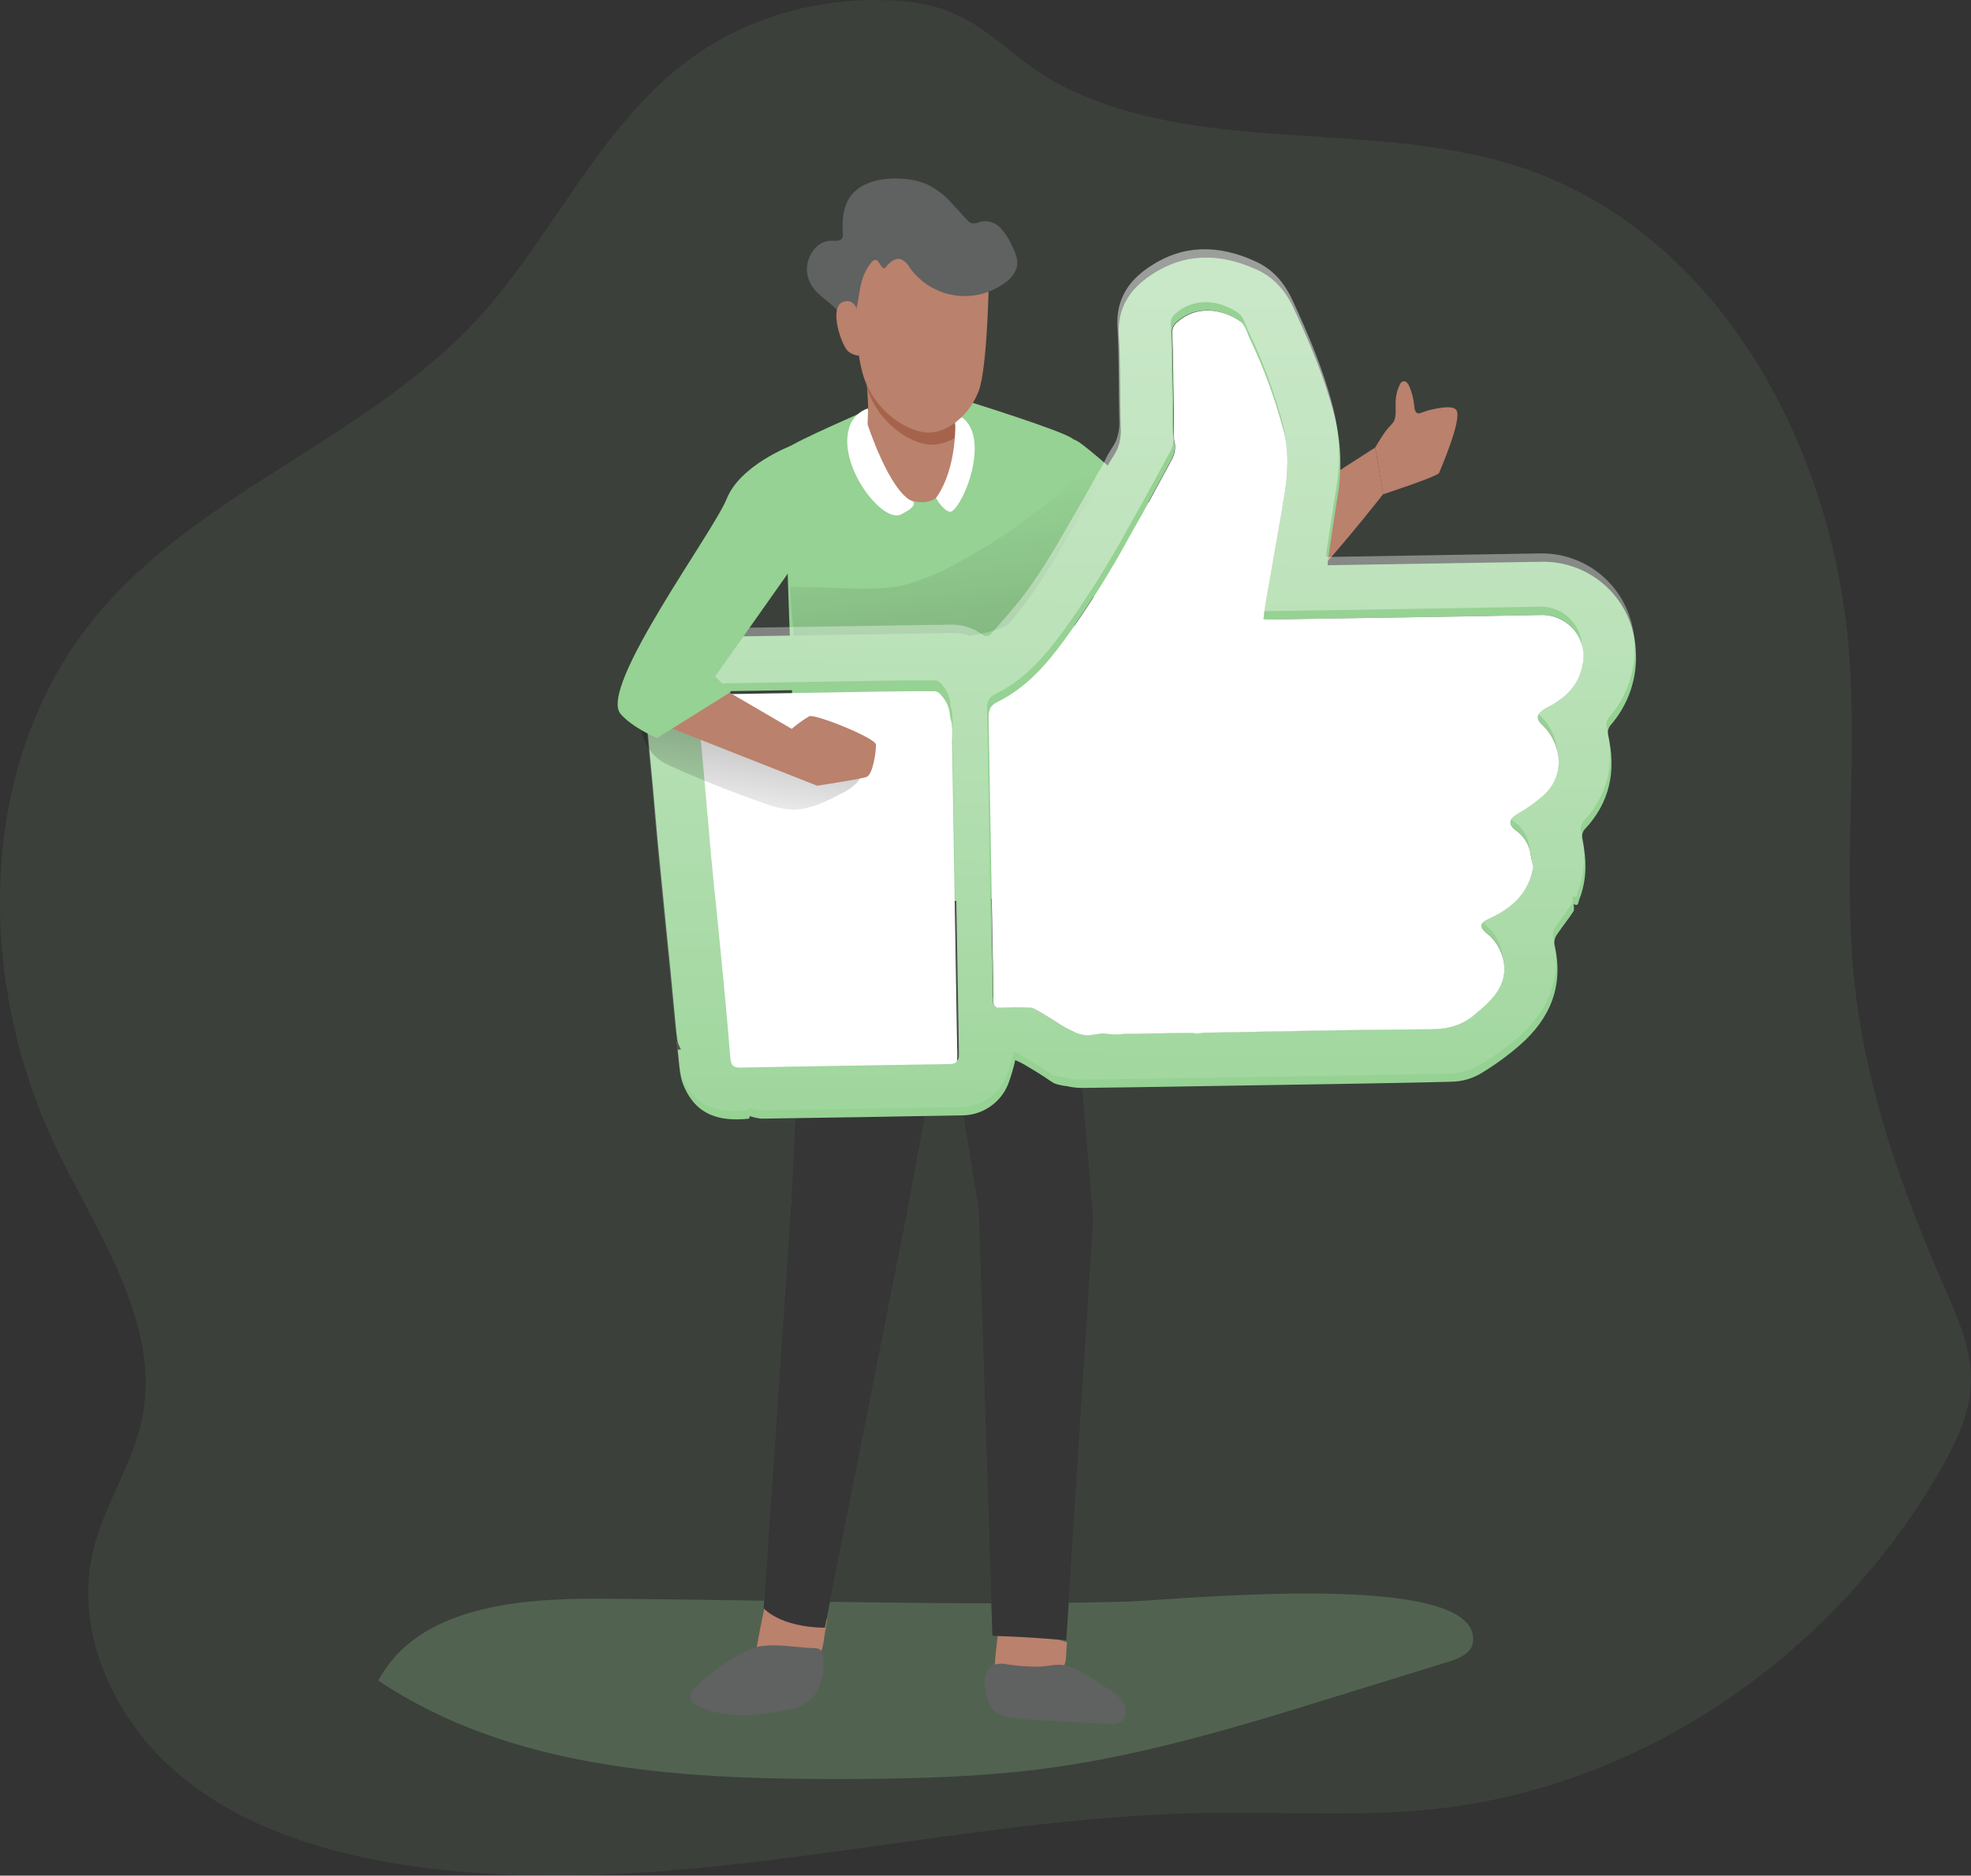 <svg width="415" height="395" viewBox="0 0 415 395" fill="none" xmlns="http://www.w3.org/2000/svg">
<rect x="0" y="0" width="415" height="395" fill="#333333" stroke="none"/>
<g clip-path="url(#clip0)">
<path opacity="0.24" d="M144.001 13.384C125.545 27.639 116.035 50.529 100.151 67.598C76.916 92.592 41.318 103.824 19.808 130.277C-5.062 160.835 -5.175 206.486 11.951 241.986C20.743 260.248 33.993 278.929 29.907 298.756C27.94 308.374 22.009 316.776 19.671 326.306C15.553 343.084 23.532 361.209 36.467 372.65C49.402 384.091 66.528 389.719 83.573 392.501C139.721 401.652 196.49 382.825 253.364 381.818C270.135 381.511 286.987 382.761 303.645 380.785C347.108 375.641 386.655 347.672 408.455 309.729C411.824 303.883 414.902 297.546 414.983 290.798C415.096 283.92 412.154 277.414 409.406 271.108C400.541 250.823 393.013 229.715 390.555 207.728C387.96 184.628 391.055 161.23 389.371 138.042C386.308 95.954 363.92 52.529 324.744 36.895C292.902 24.188 254.669 33.621 224.004 18.254C211.109 11.804 206.838 1.935 190.905 0.339C174.432 -1.322 157.169 3.185 144.001 13.384Z" fill="#96D293" fill-opacity="0.35"/>
<path opacity="0.24" d="M126.4 336.682C108.895 336.586 87.893 338.456 79.656 353.921C107.251 372.465 142.445 374.65 175.706 374.658C191.018 374.658 206.419 374.335 221.603 372.239C242.339 369.336 262.447 363.128 282.458 356.92L305.112 349.921C307.264 349.252 309.795 348.18 310.117 345.946C312.446 330.168 247.255 337.037 236.931 337.311C200.173 338.263 163.19 336.9 126.4 336.682Z" fill="#96D293"/>
<path d="M182.783 86.287C182.783 86.287 167.583 92.874 165.794 94.35C164.183 95.688 168.534 187.015 168.865 191.481C169.195 195.948 193.51 196.69 204.051 194.674C211.076 193.23 217.948 191.127 224.578 188.393C224.578 188.393 227.907 94.06 225.835 92.391C223.764 90.722 203.64 84.473 203.64 84.473L182.783 86.287Z" fill="#96D293"/>
<path d="M219.299 91.447C219.299 91.447 223.941 91.141 227.1 93.06C230.259 94.979 259.982 120.973 260.723 128.624C261.465 136.276 255.493 141.113 252.89 140.589C250.286 140.065 242.268 132.188 240.47 129.713C238.673 127.237 222.74 123.94 222.74 123.94L219.299 91.447Z" fill="#96D293"/>
<path d="M167.72 138.396C167.723 138.924 167.928 139.431 168.292 139.813C168.656 140.195 169.152 140.424 169.678 140.452C179.398 142.541 188.891 136.824 198.627 134.808C203.043 133.913 207.694 133.76 211.747 131.785C216.712 129.366 220.04 124.593 223.135 120.013L231.194 108.145C232.476 106.242 233.789 103.767 232.588 101.816C231.654 100.3 229.518 99.929 227.817 100.469C226.117 101.01 224.763 102.251 223.425 103.428C216.712 109.323 209.34 114.42 201.456 118.618C198.107 120.492 194.561 121.987 190.882 123.077C184.435 124.851 172.894 123.359 166.382 123.642C166.35 123.674 166.914 133.986 167.72 138.396Z" fill="url(#paint0_linear)"/>
<path d="M252.712 116.675C254.565 117.516 256.173 118.815 257.386 120.449C259.49 123.319 263.116 127.487 263.834 130.93C264.688 134.921 261.126 140.565 257.024 141.283C254.503 141.664 251.926 141.379 249.549 140.455C247.172 139.531 245.079 138.002 243.476 136.018C241.908 133.997 240.836 131.636 240.346 129.126C239.856 126.615 239.962 124.024 240.655 121.561C242.324 115.49 248.038 114.547 252.712 116.675Z" fill="#96D293"/>
<path d="M210.491 341.488C210.491 341.488 208.669 353.509 209.685 354.872C210.7 356.235 216.438 355.791 219.993 355.001C223.547 354.211 224.409 349.615 224.409 349.615L224.651 345.834L210.491 341.488Z" fill="#BA816C"/>
<path d="M161.539 335.884C161.539 335.884 157.897 352.195 158.751 353.622C159.605 355.049 166.004 351.51 169.599 351.066C173.193 350.623 173.539 344.818 173.539 344.818L174.152 341.077L161.539 335.884Z" fill="#BA816C"/>
<path d="M182.113 77.362C182.113 77.362 183.451 87.093 182.387 90.697C181.324 94.301 186.264 105.089 193.59 105.75C200.915 106.412 202.044 93.947 202.181 92.479C202.318 91.012 200.182 90.06 201.238 86.481C202.294 82.901 183.242 73.024 182.113 77.362Z" fill="#BA816C"/>
<path d="M201.238 86.472C200.432 89.254 201.504 90.447 201.979 91.52C200.22 92.978 197.984 93.736 195.701 93.648C191.301 93.245 185.031 88.988 182.694 82.119L182.573 81.74C182.371 79.281 182.113 77.353 182.113 77.353C183.242 73.024 202.302 82.876 201.238 86.472Z" fill="#A6634C"/>
<path d="M182.654 89.327C182.654 89.327 187.313 103.703 192.221 105.621C192.221 105.621 193.526 106.476 189.666 108.347C185.805 110.217 176.529 98.293 178.721 90.359C178.964 89.348 179.462 88.417 180.168 87.655C180.873 86.893 181.763 86.324 182.751 86.005L182.654 89.327Z" fill="white"/>
<path d="M201.11 87.94C201.11 87.94 201.819 98.26 197.08 104.872C197.08 104.872 198.595 107.645 200.062 107.774C201.529 107.903 205.985 99.437 205.115 92.705C204.599 88.803 201.94 86.956 201.11 87.94Z" fill="white"/>
<path d="M169.598 191.562L166.576 253.209L160.781 338.674C160.781 338.674 164.11 342.665 173.676 342.794L190.931 255.854L199.038 211.67L206.034 254.741L208.943 344.503C208.943 344.503 215.721 344.64 224.513 345.439L230.219 256.918L224.578 188.385L169.598 191.562Z" fill="#606161"/>
<path d="M169.598 191.562L166.576 253.209L160.781 338.674C160.781 338.674 164.11 342.665 173.676 342.794L190.931 255.854L199.038 211.67L206.034 254.741L208.943 344.503C208.943 344.503 215.721 344.64 224.513 345.439L230.219 256.918L224.578 188.385L169.598 191.562Z" fill="url(#paint1_linear)"/>
<path d="M208.216 58.269C208.216 58.269 207.967 77.466 206.032 82.457C204.098 87.448 199.311 91.471 194.911 91.068C190.51 90.665 184.248 86.408 181.911 79.547C179.574 72.685 179.558 56.399 180.493 54.286C181.428 52.174 186.473 45.619 198.078 47.739C206.081 49.207 208.482 55.334 208.216 58.269Z" fill="#BA816C"/>
<path d="M200.36 42.748C198.954 41.164 197.261 39.859 195.371 38.903C193.484 38.087 191.455 37.649 189.4 37.612C185.459 37.427 181.018 38.379 178.858 41.644C177.456 43.797 177.303 46.481 177.456 49.086C177.507 49.432 177.462 49.786 177.327 50.11C176.924 50.868 175.828 50.714 174.974 50.706C171.581 50.706 169.284 54.738 170.041 58.035C171.041 62.381 175.296 63.244 177.19 66.63C177.496 67.178 177.923 67.791 178.552 67.807C179.358 67.807 179.785 66.921 180.019 66.195C181.195 62.325 180.671 58.688 183.452 55.278C183.629 55.01 183.899 54.818 184.209 54.738C185.16 54.633 185.305 56.407 186.256 56.544C187.127 55.431 188.376 54.173 189.73 54.601C190.519 54.988 191.163 55.618 191.567 56.399C192.676 57.949 194.085 59.261 195.71 60.257C197.335 61.253 199.143 61.911 201.028 62.194C202.913 62.477 204.835 62.378 206.68 61.903C208.526 61.428 210.257 60.587 211.772 59.43C212.845 58.698 213.647 57.633 214.053 56.399C214.496 54.738 213.738 53.02 212.957 51.489C212.374 50.151 211.555 48.93 210.539 47.884C210.02 47.364 209.38 46.981 208.677 46.769C207.974 46.556 207.229 46.521 206.509 46.667C205.922 46.948 205.273 47.076 204.623 47.038C204.197 46.876 203.826 46.596 203.551 46.232C202.472 45.111 201.44 43.893 200.36 42.748Z" fill="#606161"/>
<path d="M180.839 66.88C180.839 66.88 180.501 62.413 177.438 63.615C174.376 64.816 177.309 73.217 178.712 74.096C179.331 74.559 180.069 74.838 180.839 74.903" fill="#BA816C"/>
<path d="M249.649 129.382C249.649 129.382 245.773 123.48 254.388 117.345C263.003 111.209 289.558 94.245 289.558 94.245L291.242 104.041C291.242 104.041 265.63 137.026 258.957 135.953C257.008 135.64 255.156 134.886 253.542 133.747C251.929 132.608 250.597 131.115 249.649 129.382Z" fill="#BA816C"/>
<path d="M289.559 94.245C290.223 93.075 290.947 91.939 291.727 90.843C292.218 90.157 292.839 89.601 293.338 88.948C294.088 87.964 293.798 86.037 293.854 84.803C293.852 83.435 294.178 82.085 294.805 80.869C294.918 80.64 295.102 80.454 295.329 80.337C295.481 80.289 295.642 80.283 295.797 80.32C295.952 80.357 296.094 80.435 296.207 80.546C296.436 80.774 296.613 81.049 296.723 81.353C297.303 82.66 297.657 84.055 297.771 85.481C297.843 86.537 298.158 87.376 299.23 86.94C300.251 86.534 301.313 86.237 302.397 86.053C303.372 85.884 306.426 85.247 306.797 86.698C307.474 89.311 303.275 98.881 303.009 99.599C302.743 100.316 291.235 104.089 291.235 104.089L289.559 94.245Z" fill="#BA816C"/>
<path d="M146.588 355.21C145.927 355.831 145.226 356.613 145.363 357.508C145.5 358.403 146.33 358.927 147.12 359.306C152.6 361.935 159.048 361.491 165.011 360.266C167.22 359.814 169.533 359.185 171.08 357.541C171.941 356.565 172.56 355.399 172.885 354.138C173.364 352.496 173.525 350.777 173.361 349.075C173.372 348.739 173.305 348.406 173.165 348.101C173.025 347.796 172.816 347.527 172.555 347.317C172.206 347.151 171.82 347.076 171.434 347.099C167.461 347.011 161.723 345.697 158.072 347.285C153.797 349.211 149.906 351.897 146.588 355.21Z" fill="#606161"/>
<path d="M212.174 350.534C211.241 350.297 210.263 350.311 209.337 350.574C208.78 350.841 208.302 351.249 207.953 351.759C207.603 352.268 207.394 352.861 207.347 353.477C207.265 354.713 207.407 355.953 207.766 357.138C207.921 358.158 208.319 359.125 208.926 359.959C209.777 360.799 210.872 361.347 212.053 361.524C214.279 361.967 216.538 362.218 218.807 362.273L233.072 363.039C234.131 363.222 235.22 363.019 236.142 362.467C236.626 361.994 236.938 361.373 237.027 360.702C237.116 360.031 236.978 359.349 236.634 358.766C235.912 357.62 234.918 356.67 233.74 356.001C231 354.187 227.124 351.163 223.82 350.663C222.248 350.405 220.29 350.978 218.678 350.986C216.502 351.001 214.327 350.85 212.174 350.534Z" fill="#606161"/>
<path d="M146.588 355.21C145.927 355.831 145.226 356.613 145.363 357.508C145.5 358.403 146.33 358.927 147.12 359.306C152.6 361.935 159.048 361.491 165.011 360.266C167.22 359.814 169.533 359.185 171.08 357.541C171.941 356.565 172.56 355.399 172.885 354.138C173.364 352.496 173.525 350.777 173.361 349.075C173.372 348.739 173.305 348.406 173.165 348.101C173.025 347.796 172.816 347.527 172.555 347.317C172.206 347.151 171.82 347.076 171.434 347.099C167.461 347.011 161.723 345.697 158.072 347.285C153.797 349.211 149.906 351.897 146.588 355.21Z" fill="url(#paint2_linear)"/>
<path d="M212.174 350.534C211.241 350.297 210.263 350.311 209.337 350.574C208.78 350.841 208.302 351.249 207.953 351.759C207.603 352.268 207.394 352.861 207.347 353.477C207.265 354.713 207.407 355.953 207.766 357.138C207.921 358.158 208.319 359.125 208.926 359.959C209.777 360.799 210.872 361.347 212.053 361.524C214.279 361.967 216.538 362.218 218.807 362.273L233.072 363.039C234.131 363.222 235.22 363.019 236.142 362.467C236.626 361.994 236.938 361.373 237.027 360.702C237.116 360.031 236.978 359.349 236.634 358.766C235.912 357.62 234.918 356.67 233.74 356.001C231 354.187 227.124 351.163 223.82 350.663C222.248 350.405 220.29 350.978 218.678 350.986C216.502 351.001 214.327 350.85 212.174 350.534Z" fill="url(#paint3_linear)"/>
<path d="M338.575 154.764C338.517 154.428 338.526 154.084 338.602 153.751C338.678 153.419 338.82 153.105 339.019 152.829C340.937 150.659 342.402 148.128 343.328 145.383C344.254 142.639 344.622 139.737 344.41 136.848C344.162 131.786 341.954 127.019 338.253 123.558C334.552 120.096 329.65 118.212 324.585 118.304L279.55 119.038C279.545 118.609 279.569 118.181 279.622 117.756C280.283 113.394 280.904 109.04 281.613 104.702C282.612 98.949 282.379 93.048 280.928 87.392C278.929 79.587 275.786 72.226 272.393 64.937C270.669 61.212 268.227 58.398 264.447 56.705C256.863 53.311 249.473 53.173 242.381 57.898C237.844 60.914 235.224 64.881 235.579 70.67C235.95 77.12 235.789 83.497 235.966 89.931C236.086 91.495 235.852 93.066 235.281 94.527C234.66 95.922 233.669 97.051 233.065 98.486C232.509 99.623 231.893 100.729 231.219 101.8C229.978 104.073 228.729 106.331 227.415 108.556C223.555 115.176 219.912 121.94 215.141 127.979C213.239 130.398 211.184 132.704 209.129 135.018C208.573 135.647 207.936 136.034 207.001 135.316C204.991 133.874 202.548 133.166 200.078 133.309C182.434 133.578 164.795 133.86 147.162 134.155C140.086 134.268 135.161 139.719 135.726 146.79C136.282 153.24 136.91 159.69 137.515 166.076C138.039 171.937 138.514 177.799 139.127 183.636C139.787 190.659 140.521 197.681 141.206 204.696C141.689 209.469 142.076 214.234 142.576 219.007C142.747 219.701 143.019 220.367 143.382 220.983L142.689 221.096C143.043 223.514 142.963 226.175 143.857 228.416C146.557 235.117 151.771 236.173 157.63 235.6C157.751 235.6 157.816 235.246 157.904 235.052C158.67 235.316 159.461 235.495 160.266 235.584C174.273 235.375 188.304 235.173 202.311 234.891C204.437 234.938 206.527 234.337 208.303 233.168C210.079 231.998 211.458 230.316 212.256 228.344C212.877 226.686 213.381 224.986 213.763 223.256C214.394 223.515 215.007 223.814 215.6 224.151C217.422 225.216 219.283 226.352 220.984 227.521C221.342 227.787 221.725 228.016 222.128 228.207C222.953 228.478 223.804 228.659 224.667 228.747C225.647 228.976 226.65 229.098 227.657 229.11C238.698 228.997 249.715 228.795 260.699 228.618C274.231 228.392 287.835 228.215 301.398 227.908L305.758 227.804C307.753 227.749 309.706 227.221 311.456 226.264C314.503 224.47 317.376 222.397 320.039 220.072C326.487 214.428 329.356 207.421 327.244 198.786C327.207 198.048 327.43 197.321 327.873 196.73C328.969 195.117 330.202 193.602 331.266 191.973C331.524 191.586 331.346 190.925 331.354 190.401C332.41 190.997 332.322 189.933 332.483 189.506C334.175 185.321 334.095 181.016 333.152 176.686C333.085 176.352 333.087 176.008 333.159 175.675C333.231 175.342 333.372 175.027 333.571 174.751C338.995 169.043 340.357 162.318 338.575 154.764ZM200.82 155.401L201.9 221.249C201.94 223.482 201.94 223.482 199.659 223.514C185.241 223.756 170.831 223.966 156.422 224.248C154.81 224.296 154.326 223.829 154.181 222.265C153.558 214.739 152.873 207.214 152.126 199.689C151.497 193.094 150.772 186.498 150.168 179.903C149.62 174.259 149.168 168.615 148.653 162.915C148.185 157.747 147.718 152.571 147.162 147.402C146.992 145.935 147.492 145.612 148.886 145.621C160.806 145.467 172.701 145.25 184.621 145.056C188.65 144.992 192.68 144.943 196.758 144.951C197.029 144.931 197.302 144.959 197.564 145.032C198.038 145.217 198.438 145.555 198.7 145.991C199.588 146.993 200.15 148.242 200.312 149.571C200.333 149.982 200.406 150.388 200.53 150.781C200.602 151.111 200.675 151.418 200.755 151.772C200.869 152.981 200.896 154.196 200.836 155.409L200.82 155.401ZM327.164 148.144C326.463 148.588 325.681 148.91 325.004 149.37C323.521 150.369 323.392 151.345 324.698 152.538C328.389 156.013 330.113 162.802 324.939 167.503C323.287 168.953 321.485 170.224 319.564 171.292C317.686 172.373 317.444 173.493 319.145 174.791C320.008 175.399 320.736 176.179 321.283 177.083C321.829 177.986 322.182 178.993 322.32 180.04C322.433 180.846 322.659 181.653 322.836 182.459C321.925 187.99 318.323 191.207 313.495 193.4C311.626 194.206 311.456 195.126 312.971 196.424C314.704 197.791 315.937 199.693 316.477 201.834C317.525 206.115 315.486 209.09 312.609 211.783C311.996 212.364 311.319 212.847 310.707 213.396C307.991 215.814 304.92 216.701 301.213 216.709C285.353 216.782 269.492 217.137 253.607 217.419C253.092 217.419 252.568 217.556 252.044 217.612C251.47 217.523 250.892 217.469 250.311 217.451L241.253 217.596L236.675 217.677C235.321 217.829 233.953 217.808 232.605 217.612C232.339 217.564 232.066 217.564 231.799 217.612C230.886 217.792 229.963 217.916 229.035 217.983C228.185 217.966 227.345 217.8 226.553 217.491C225.011 216.801 223.533 215.976 222.136 215.024C220.79 214.218 219.493 213.331 218.107 212.605C217.572 212.287 216.964 212.114 216.342 212.106C214.416 212.106 212.514 212.106 210.596 212.178C209.435 212.243 209.096 211.848 209.072 210.687C209.072 204.317 208.887 197.923 208.782 191.562C208.565 178.073 208.371 164.6 208.097 151.111C208.097 149.539 208.363 148.563 209.919 147.806C215.906 144.879 220.146 140.033 224.03 134.768C229.116 127.715 233.746 120.344 237.892 112.7L240.527 108.024C242.647 104.194 244.742 100.356 246.822 96.47C247.192 95.681 247.379 94.818 247.37 93.947C247.359 93.598 247.297 93.253 247.184 92.923C247.131 92.562 247.109 92.198 247.12 91.834L247.079 89.222C247.079 87.491 247.058 85.758 247.015 84.021L246.846 73.588C246.805 72.403 246.781 71.218 246.765 70.049C246.735 69.616 246.811 69.183 246.987 68.787C247.163 68.391 247.432 68.043 247.773 67.775C251.891 64.147 257.25 64.985 261.07 67.654C262.126 68.396 262.513 70.129 263.149 71.444C266.052 77.493 268.407 83.791 270.185 90.262C271.475 95.1 271.176 99.937 270.354 104.775C269.07 112.236 267.775 119.702 266.47 127.173C266.293 128.197 266.172 129.245 266.027 130.398C266.363 130.445 266.702 130.469 267.042 130.471C286.183 130.156 305.347 129.914 324.504 129.511C330.25 129.366 334.175 134.478 333.248 139.936C332.596 143.726 330.331 146.257 327.18 148.16L327.164 148.144Z" fill="#96D293"/>
<path opacity="0.54" d="M338.293 153.062C338.23 152.727 338.237 152.383 338.312 152.05C338.386 151.718 338.528 151.404 338.728 151.127C340.646 148.956 342.112 146.423 343.039 143.678C343.966 140.932 344.336 138.029 344.127 135.139C343.885 130.07 341.68 125.295 337.98 121.825C334.279 118.354 329.373 116.461 324.302 116.546L279.251 117.296C279.255 116.862 279.282 116.429 279.332 115.998C280 111.636 280.605 107.299 281.33 102.961C282.327 97.204 282.09 91.301 280.637 85.642C278.638 77.837 275.487 70.46 272.111 63.171C270.378 59.446 267.952 56.641 264.164 54.964C256.564 51.553 249.19 51.408 242.082 56.149C237.545 59.156 234.942 63.115 235.288 68.928C235.667 75.322 235.49 81.74 235.667 88.182C235.789 89.744 235.564 91.314 235.006 92.778C234.369 94.172 233.394 95.293 232.774 96.744C232.214 97.874 231.598 98.974 230.928 100.042C229.687 102.324 228.438 104.581 227.116 106.807C223.272 113.426 219.629 120.191 214.858 126.23C212.948 128.649 210.901 130.946 208.846 133.26C208.741 133.44 208.596 133.592 208.424 133.708C208.251 133.823 208.054 133.897 207.849 133.925C207.643 133.953 207.433 133.934 207.236 133.869C207.039 133.804 206.859 133.695 206.71 133.551C204.699 132.124 202.265 131.419 199.803 131.551C182.143 131.815 164.493 132.083 146.855 132.357C139.803 132.478 134.862 137.937 135.443 144.992C135.991 151.442 136.627 157.892 137.232 164.342C137.756 170.18 138.215 176.049 138.795 181.887C139.456 188.917 140.182 195.916 140.875 202.938C141.366 207.711 141.745 212.477 142.261 217.25C142.435 217.948 142.706 218.618 143.067 219.241L142.374 219.33C142.72 221.821 142.664 224.417 143.558 226.675C146.242 233.351 151.448 234.423 157.315 233.843C157.428 233.843 157.485 233.496 157.606 233.294C158.36 233.564 159.145 233.74 159.943 233.818C173.958 233.617 188.005 233.415 201.996 233.149C204.122 233.194 206.212 232.59 207.987 231.417C209.762 230.245 211.138 228.56 211.933 226.586C212.571 224.934 213.075 223.232 213.44 221.499C214.07 221.764 214.686 222.063 215.285 222.394C217.107 223.466 218.96 224.595 220.661 225.78C221.03 226.03 221.418 226.251 221.821 226.441C222.645 226.714 223.496 226.898 224.36 226.989C225.338 227.221 226.337 227.348 227.342 227.368C238.375 227.255 249.392 227.054 260.433 226.876C273.956 226.643 287.536 226.473 301.124 226.151L305.484 226.07C307.477 226.004 309.426 225.468 311.173 224.506C314.208 222.735 317.071 220.683 319.724 218.378C326.172 212.734 329.057 205.744 326.977 197.101C326.935 196.361 327.161 195.631 327.614 195.045C328.686 193.432 329.927 191.925 330.999 190.272C331.257 189.901 331.088 189.232 331.088 188.716C332.151 189.32 332.039 188.248 332.208 187.821C333.755 183.723 333.988 179.246 332.877 175.009C332.813 174.674 332.819 174.329 332.894 173.996C332.968 173.664 333.111 173.35 333.312 173.074C338.696 167.317 340.049 160.609 338.293 153.062ZM199.368 221.821C184.95 222.047 170.557 222.248 156.131 222.539C154.519 222.595 154.027 222.103 153.882 220.547C153.27 213.025 152.577 205.543 151.827 198.02C151.223 191.433 150.473 184.838 149.861 178.25C149.345 172.55 148.877 166.914 148.362 161.246C147.894 156.07 147.435 150.894 146.887 145.717C146.709 144.274 147.201 143.96 148.595 143.96C160.523 143.782 172.402 143.581 184.338 143.379C188.367 143.323 192.397 143.266 196.475 143.29C196.745 143.253 197.019 143.272 197.281 143.347C197.744 143.548 198.136 143.882 198.409 144.306C199.316 145.3 199.893 146.551 200.061 147.886C200.081 148.298 200.148 148.707 200.263 149.104C200.343 149.45 200.432 149.741 200.488 150.111C200.608 151.304 200.627 152.504 200.545 153.699L201.649 219.531C201.649 221.757 201.649 221.757 199.368 221.821ZM332.933 138.203C332.272 142.017 330.016 144.532 326.865 146.443C326.172 146.878 325.39 147.193 324.697 147.66C323.222 148.668 323.085 149.652 324.407 150.837C328.082 154.304 329.814 161.101 324.64 165.785C322.986 167.24 321.184 168.518 319.265 169.599C317.387 170.671 317.153 171.8 318.862 173.098C319.721 173.705 320.444 174.483 320.986 175.384C321.529 176.284 321.878 177.288 322.013 178.331C322.126 179.137 322.36 179.984 322.529 180.75C321.634 186.297 318.024 189.506 313.196 191.707C311.318 192.513 311.149 193.408 312.68 194.714C314.409 196.079 315.637 197.979 316.17 200.116C317.218 204.422 315.195 207.373 312.302 210.09C311.697 210.67 311.028 211.13 310.424 211.702C307.708 214.121 304.613 215 300.914 215C285.045 215.089 269.209 215.436 253.316 215.726C252.793 215.726 252.277 215.863 251.753 215.895C251.229 215.927 250.568 215.75 250.02 215.75L240.946 215.895L236.384 215.984C235.027 216.14 233.655 216.111 232.306 215.895C232.039 215.854 231.767 215.854 231.5 215.895C230.585 216.078 229.659 216.205 228.728 216.274C227.886 216.256 227.054 216.09 226.27 215.782C224.73 215.101 223.25 214.292 221.845 213.363C220.491 212.557 219.186 211.654 217.816 210.945C217.293 210.608 216.681 210.437 216.059 210.453C214.149 210.396 212.239 210.396 210.305 210.509C209.144 210.566 208.797 210.162 208.797 209.001C208.797 202.648 208.596 196.254 208.515 189.893C208.282 176.388 208.08 162.915 207.822 149.442C207.822 147.886 208.08 146.903 209.636 146.12C215.624 143.202 219.871 138.372 223.739 133.083C228.838 126.039 233.474 118.67 237.617 111.023C238.48 109.459 239.374 107.927 240.244 106.363C242.356 102.517 244.467 98.671 246.547 94.801C246.913 94.014 247.1 93.154 247.095 92.286C247.084 91.933 247.024 91.583 246.917 91.246C246.863 90.891 246.836 90.532 246.837 90.173V87.545C246.837 85.811 246.837 84.078 246.78 82.336L246.603 71.927C246.547 70.742 246.547 69.509 246.523 68.372C246.47 67.941 246.528 67.504 246.692 67.101C246.855 66.699 247.119 66.346 247.457 66.074C251.56 62.429 256.935 63.268 260.755 65.929C261.819 66.679 262.198 68.412 262.834 69.71C265.745 75.75 268.105 82.04 269.886 88.504C271.184 93.342 270.869 98.18 270.055 103.017C268.758 110.475 267.46 117.909 266.155 125.399C265.986 126.439 265.865 127.479 265.72 128.624C266.056 128.677 266.395 128.704 266.735 128.705C285.868 128.391 305.024 128.157 324.189 127.754C325.497 127.723 326.796 127.987 327.988 128.527C329.18 129.066 330.236 129.868 331.076 130.872C331.916 131.876 332.519 133.056 332.841 134.325C333.162 135.595 333.194 136.92 332.933 138.203Z" fill="url(#paint4_linear)"/>
<path d="M199.263 224.103C184.846 224.337 170.452 224.538 156.034 224.829C154.422 224.885 153.922 224.393 153.777 222.829C153.173 215.315 152.48 207.824 151.722 200.31C151.118 193.715 150.368 187.127 149.756 180.532C149.24 174.84 148.781 169.204 148.257 163.536C147.797 158.36 147.33 153.183 146.782 148.007C146.613 146.564 147.104 146.241 148.491 146.241C160.426 146.072 172.297 145.871 184.233 145.669C188.263 145.604 192.292 145.548 196.378 145.58C196.648 145.533 196.924 145.553 197.184 145.637C197.645 145.838 198.037 146.168 198.312 146.588C199.218 147.586 199.795 148.839 199.965 150.176C199.984 150.588 200.051 150.997 200.166 151.393C200.26 151.725 200.335 152.061 200.392 152.401C200.518 153.593 200.54 154.794 200.456 155.989L201.552 221.821C201.568 224.022 201.568 224.022 199.263 224.103Z" fill="white"/>
<path d="M140.819 161.165C147.363 164.116 154.03 166.777 160.822 169.147C162.525 169.814 164.307 170.259 166.124 170.47C170.219 170.768 174.079 168.769 177.697 166.833C179.535 165.842 181.663 164.318 181.348 162.254C181.176 161.576 180.814 160.962 180.304 160.483C179.794 160.005 179.158 159.682 178.471 159.553C177.098 159.32 175.703 159.244 174.313 159.327C169.316 159.246 164.642 157.045 160.249 154.602C155.269 151.821 150.417 148.596 146.799 144.193C146.352 143.513 145.739 142.958 145.017 142.581C144.37 142.374 143.678 142.352 143.019 142.516C133.259 144.347 132.099 157.247 140.819 161.165Z" fill="url(#paint5_linear)"/>
<path d="M333.247 139.96C332.578 143.774 330.329 146.29 327.178 148.201C326.485 148.628 325.704 148.95 325.01 149.41C323.536 150.426 323.399 151.409 324.72 152.595C328.395 156.062 330.128 162.859 324.954 167.543C323.298 168.995 321.496 170.273 319.579 171.357C317.701 172.429 317.467 173.55 319.176 174.856C320.035 175.461 320.759 176.238 321.3 177.14C321.842 178.041 322.188 179.045 322.319 180.089C322.44 180.895 322.665 181.701 322.842 182.507C321.948 188.063 318.337 191.271 313.51 193.465C311.632 194.271 311.455 195.174 312.986 196.472C314.716 197.841 315.945 199.742 316.484 201.882C317.523 206.188 315.501 209.138 312.615 211.856C312.003 212.436 311.342 212.896 310.73 213.468C308.014 215.887 304.927 216.758 301.228 216.758C285.359 216.846 269.523 217.193 253.63 217.483C253.106 217.483 252.59 217.628 252.067 217.661C251.492 217.582 250.914 217.533 250.334 217.516C247.296 217.572 244.29 217.596 241.259 217.661L236.69 217.741C235.336 217.905 233.966 217.878 232.62 217.661C232.353 217.616 232.081 217.616 231.814 217.661C230.896 217.842 229.967 217.966 229.033 218.032C228.205 218.011 227.387 217.844 226.616 217.54C225.069 216.856 223.588 216.033 222.191 215.081C220.829 214.274 219.532 213.379 218.162 212.662C217.632 212.334 217.02 212.163 216.397 212.17C214.495 212.114 212.585 212.114 210.65 212.226C209.49 212.291 209.143 211.88 209.143 210.727C209.143 204.365 208.942 197.98 208.853 191.618C208.628 178.116 208.397 164.632 208.16 151.168C208.16 149.603 208.418 148.62 209.982 147.846C215.961 144.919 220.217 140.089 224.085 134.8C229.185 127.758 233.818 120.389 237.955 112.741C238.825 111.185 239.72 109.645 240.59 108.089C242.694 104.243 244.805 100.397 246.885 96.519C247.255 95.732 247.442 94.872 247.433 94.003C247.424 93.65 247.367 93.3 247.263 92.963C247.206 92.611 247.176 92.255 247.175 91.899V89.262C247.175 87.529 247.175 85.795 247.11 84.062L246.941 73.653C246.885 72.468 246.885 71.234 246.852 70.097C246.82 69.666 246.895 69.233 247.073 68.839C247.25 68.445 247.524 68.101 247.868 67.84C251.97 64.195 257.345 65.034 261.157 67.694C262.229 68.444 262.608 70.186 263.237 71.484C266.112 77.522 268.437 83.806 270.184 90.262C271.489 95.1 271.167 99.937 270.361 104.775C269.063 112.233 267.758 119.659 266.46 127.149C266.283 128.189 266.17 129.229 266.025 130.374C266.361 130.429 266.7 130.459 267.041 130.463C286.165 130.148 305.33 129.914 324.487 129.511C325.796 129.478 327.097 129.74 328.291 130.279C329.485 130.818 330.543 131.619 331.385 132.623C332.226 133.627 332.831 134.809 333.154 136.079C333.476 137.349 333.508 138.676 333.247 139.96Z" fill="white"/>
<path d="M140.722 138.332L166.696 153.498L172.056 165.471L132.396 149.837L140.722 138.332Z" fill="#BA816C"/>
<path d="M166.688 153.498C167.844 152.505 169.084 151.615 170.395 150.837C171.604 150.289 184.378 155.425 184.434 156.803C184.491 158.182 183.806 163.165 182.427 163.633C181.049 164.1 172.055 165.471 172.055 165.471C172.055 165.471 162.989 156.158 166.688 153.498Z" fill="#BA816C"/>
<path d="M166.535 93.882C166.535 93.882 155.872 97.913 153.011 105.041C150.15 112.168 125.981 144.725 130.647 150.321C133.008 153.151 138.319 155.449 138.319 155.449L153.898 145.701L150.569 142.476L165.97 120.65C165.97 120.65 170.411 99.591 166.535 93.882Z" fill="#96D293"/>
<path d="M163.11 200.544C170.065 200.673 177.1 200.721 183.894 199.205C190.688 197.69 197.313 194.432 201.665 188.998L204.268 192.82C227.026 198.838 250.617 201.08 274.101 199.455C277.415 199.29 280.709 198.848 283.949 198.133C289.454 196.795 294.531 194.102 299.544 191.481L317.806 181.854C320.546 182.37 321.594 185.886 321.191 188.595C320.788 191.304 319.506 194.029 319.796 196.795C320.046 199.165 321.408 201.253 322.005 203.567C323.052 207.695 321.392 212.186 318.539 215.347C315.686 218.507 311.769 220.539 307.78 222.047C297.448 225.957 286.238 226.828 275.197 227.296C265.768 227.691 256.33 227.82 246.901 227.957C241.356 228.029 235.707 228.094 230.404 226.473C225.568 224.998 221.224 222.176 216.502 220.33C215.109 219.671 213.561 219.409 212.029 219.572C210.91 219.84 209.854 220.322 208.918 220.991C203.535 224.417 198.562 228.61 192.663 231.061C184.273 234.544 174.852 234.173 165.777 233.746C158.524 233.407 149.989 232.359 146.33 226.054C145.298 224.045 144.58 221.888 144.203 219.66C143.324 215.702 137.127 198.697 141.688 196.883C143.88 196.021 148.861 199.052 151.198 199.536C155.13 200.23 159.117 200.567 163.11 200.544Z" fill="url(#paint6_linear)"/>
</g>
<defs>
<linearGradient id="paint0_linear" x1="198.135" y1="103.332" x2="213.332" y2="224.085" gradientUnits="userSpaceOnUse">
<stop stop-color="#010101" stop-opacity="0"/>
<stop offset="0.95" stop-color="#010101" stop-opacity="0.44"/>
</linearGradient>
<linearGradient id="paint1_linear" x1="19286.8" y1="59152.5" x2="19645.4" y2="45047" gradientUnits="userSpaceOnUse">
<stop stop-color="#010101" stop-opacity="0"/>
<stop offset="0.95" stop-color="#010101" stop-opacity="0.44"/>
</linearGradient>
<linearGradient id="paint2_linear" x1="6132.58" y1="6857.51" x2="7110.8" y2="6857.51" gradientUnits="userSpaceOnUse">
<stop stop-color="#010101" stop-opacity="0"/>
<stop offset="0.95" stop-color="#010101" stop-opacity="0.44"/>
</linearGradient>
<linearGradient id="paint3_linear" x1="8832.05" y1="6025.14" x2="9929.05" y2="6025.14" gradientUnits="userSpaceOnUse">
<stop stop-color="#010101" stop-opacity="0"/>
<stop offset="0.95" stop-color="#010101" stop-opacity="0.44"/>
</linearGradient>
<linearGradient id="paint4_linear" x1="238.528" y1="263.788" x2="241.246" y2="-3.773" gradientUnits="userSpaceOnUse">
<stop stop-color="white" stop-opacity="0"/>
<stop offset="0.15" stop-color="white" stop-opacity="0.22"/>
<stop offset="0.32" stop-color="white" stop-opacity="0.45"/>
<stop offset="0.48" stop-color="white" stop-opacity="0.65"/>
<stop offset="0.64" stop-color="white" stop-opacity="0.8"/>
<stop offset="0.78" stop-color="white" stop-opacity="0.91"/>
<stop offset="0.91" stop-color="white" stop-opacity="0.98"/>
<stop offset="1" stop-color="white"/>
</linearGradient>
<linearGradient id="paint5_linear" x1="155.309" y1="177.331" x2="169.425" y2="77.21" gradientUnits="userSpaceOnUse">
<stop stop-color="#010101" stop-opacity="0"/>
<stop offset="0.95" stop-color="#010101"/>
</linearGradient>
<linearGradient id="paint6_linear" x1="58682.9" y1="9879.44" x2="58547.3" y2="33165.7" gradientUnits="userSpaceOnUse">
<stop stop-color="#010101" stop-opacity="0"/>
<stop offset="0.95" stop-color="#010101" stop-opacity="0.44"/>
</linearGradient>
<clipPath id="clip0">
<rect width="415" height="395" fill="white"/>
</clipPath>
</defs>
</svg>
